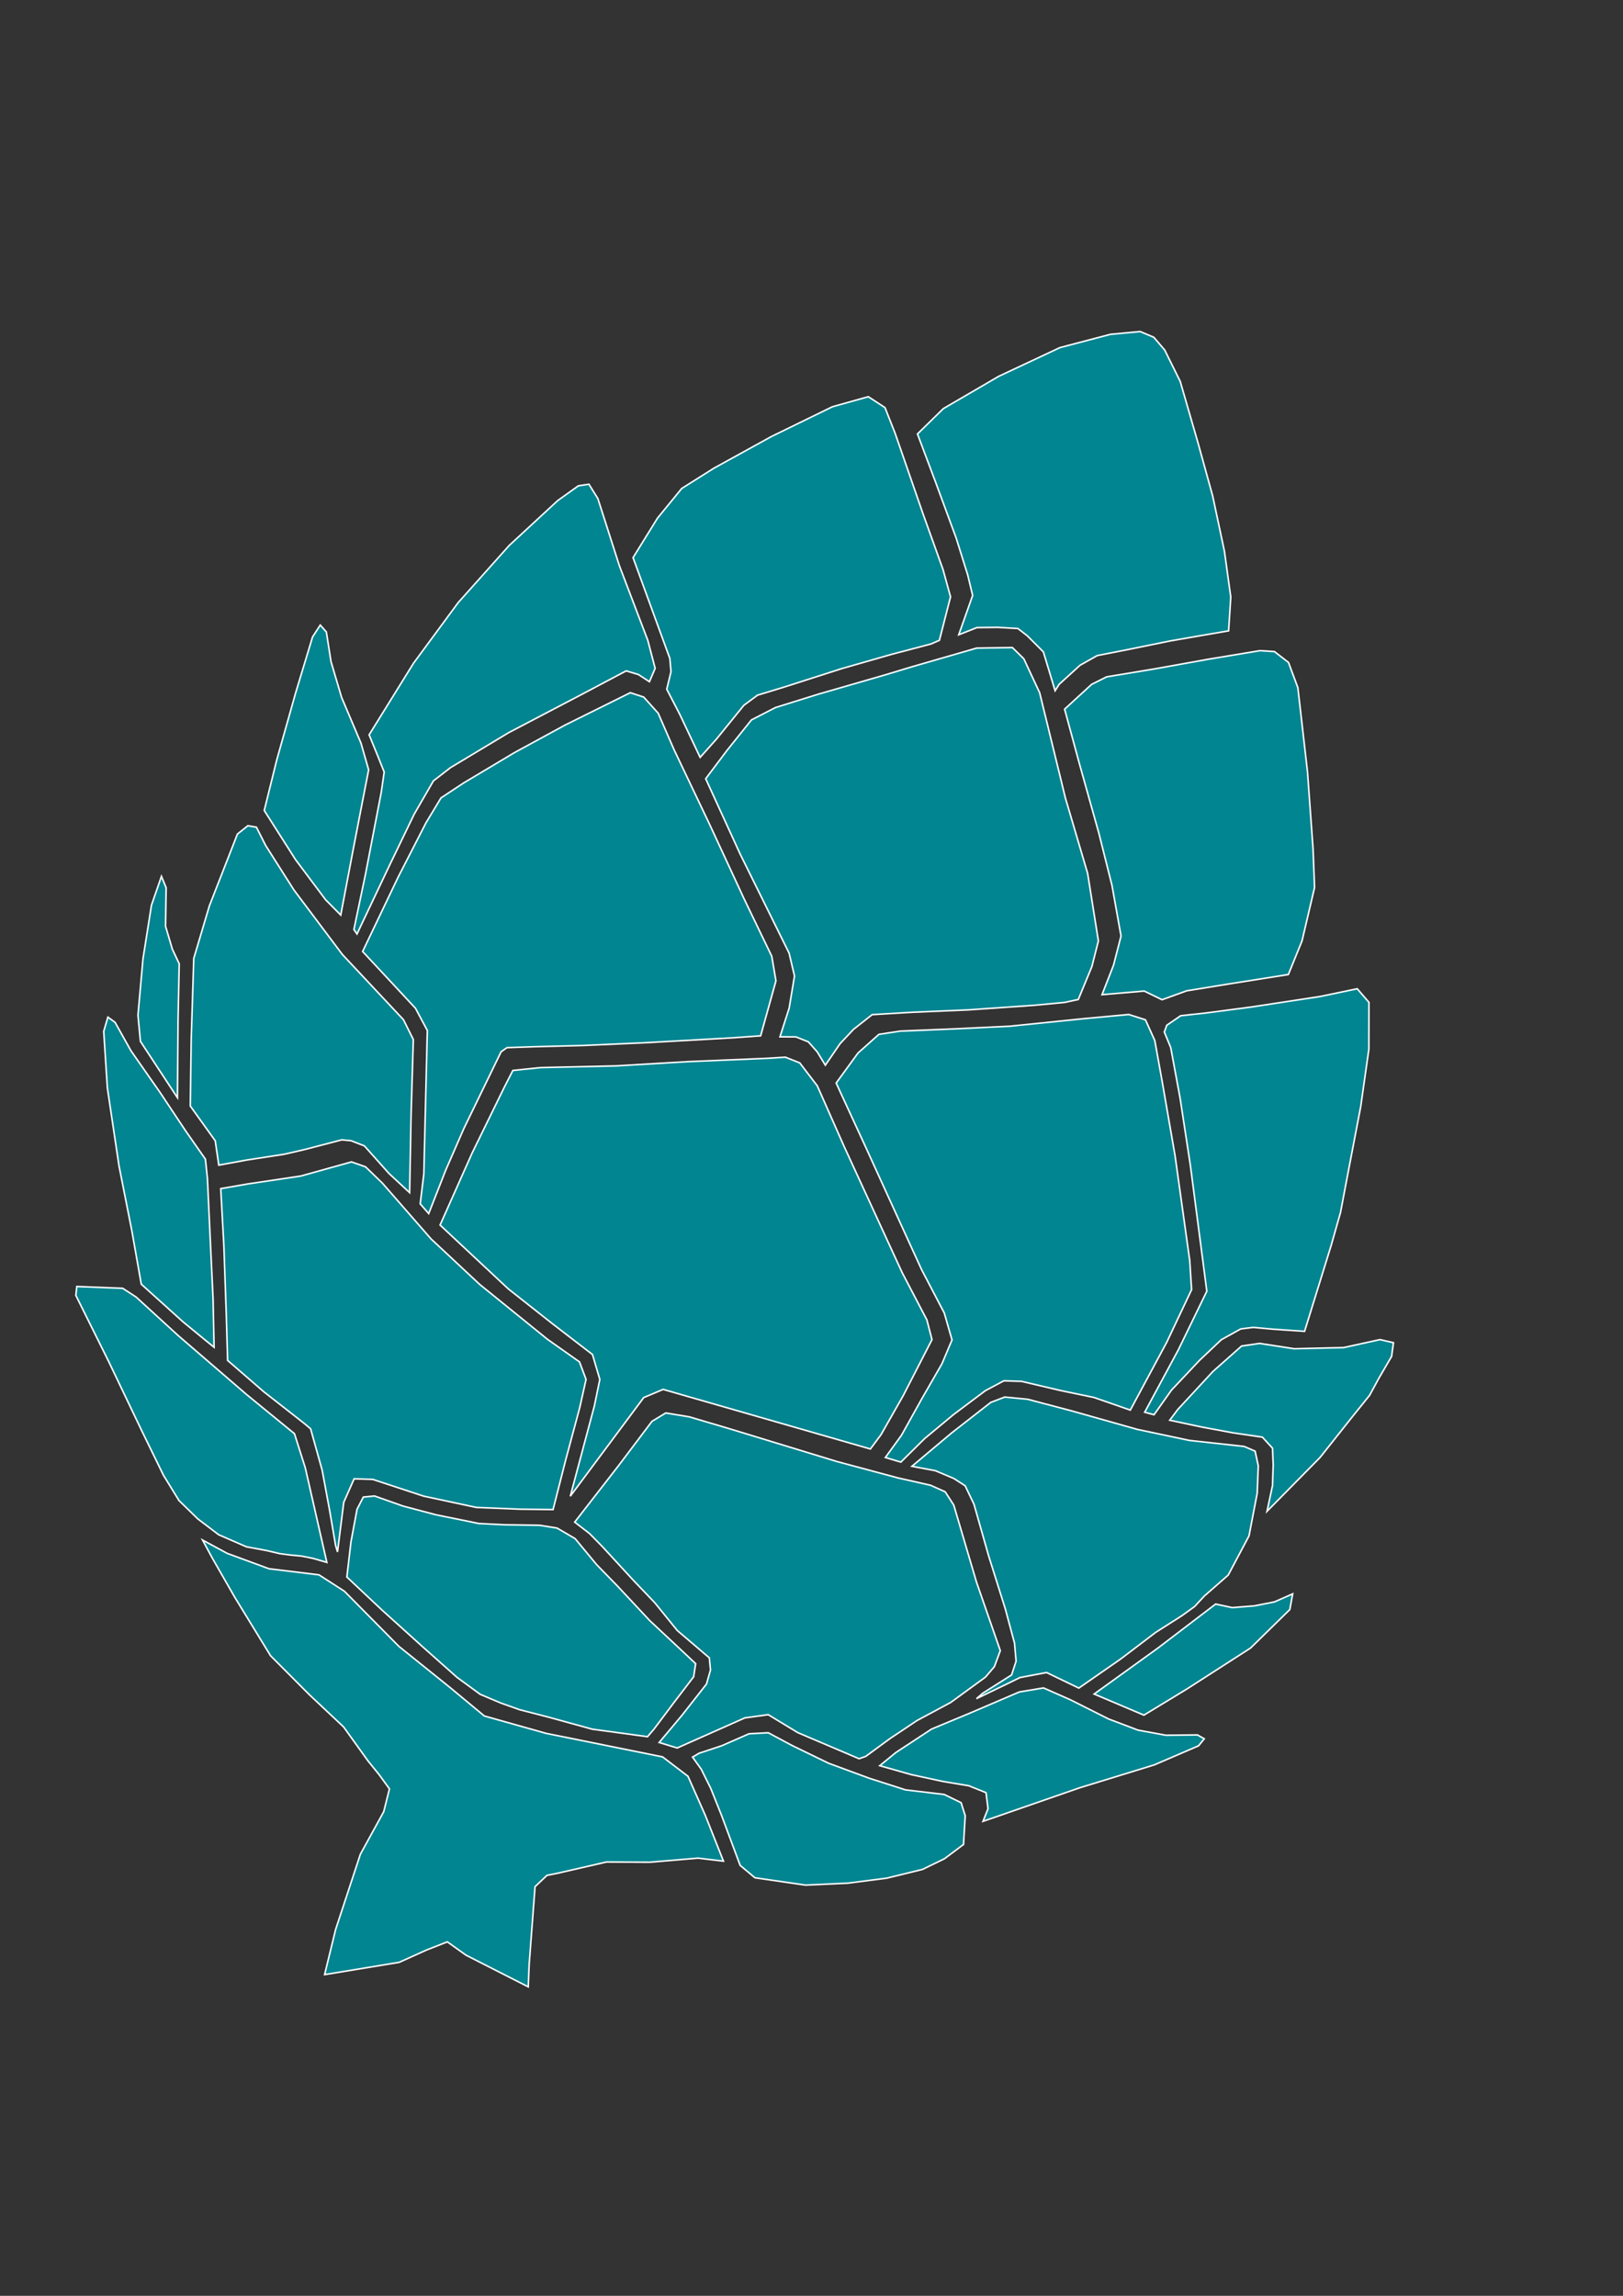 <?xml version="1.0" encoding="UTF-8"?>
<!DOCTYPE svg PUBLIC "-//W3C//DTD SVG 1.1//EN" "http://www.w3.org/Graphics/SVG/1.1/DTD/svg11.dtd">
<!-- Creator: CorelDRAW X7 -->
<svg xmlns="http://www.w3.org/2000/svg" xml:space="preserve" width="210mm" height="297mm" version="1.1" style="shape-rendering:geometricPrecision; text-rendering:geometricPrecision; image-rendering:optimizeQuality; fill-rule:evenodd; clip-rule:evenodd"
viewBox="0 0 21000 29700"
 xmlns:xlink="http://www.w3.org/1999/xlink">
 <rect x="0" y="0" width="21000" height="29700" fill="#333333" stroke="none"/>
 <defs>
  <style type="text/css">
   <![CDATA[
    .str0 {stroke:white;stroke-width:20}
    .fil0 {fill:#018591}
   ]]>
  </style>
 </defs>
 <g id="Layer_x0020_1">
  <polygon class="fil0 str0" points="4049,20160 4229,20212 3950,18988 3810,18547 3189,18039 2304,17276 1761,16779 1587,16666 994,16643 981,16757 1405,17611 1836,18513 2115,19085 2316,19412 2559,19649 2829,19854 3187,20010 3445,20058 3625,20100 3767,20118 3905,20131 "/>
  <polygon class="fil0 str0" points="8462,22369 8378,22467 7664,22370 7089,22212 6724,22118 6487,22034 6353,21978 6212,21918 5913,21699 5463,21299 4944,20830 4488,20401 4541,19947 4620,19524 4701,19367 4846,19353 5214,19483 5640,19596 6196,19709 6520,19725 6985,19732 7208,19768 7442,19905 7719,20240 7986,20514 8409,20967 8763,21298 9001,21522 8975,21692 8725,22019 "/>
  <polygon class="fil0 str0" points="9045,22681 8961,22731 9074,22889 9197,23137 9336,23485 9577,24132 9768,24292 10423,24387 10970,24362 11474,24297 11936,24184 12220,24046 12467,23861 12489,23489 12436,23321 12217,23214 11717,23155 11246,23004 10723,22811 10249,22581 9941,22416 9692,22429 9338,22584 "/>
  <polygon class="fil0 str0" points="12784,23399 12719,23562 13967,23129 14934,22832 15508,22585 15582,22494 15494,22444 15085,22448 14725,22382 14345,22238 13851,21990 13502,21836 13189,21888 12547,22163 12054,22368 11591,22672 11383,22842 11789,22957 12200,23046 12536,23102 12758,23191 "/>
  <polygon class="fil0 str0" points="11201,22722 11116,22752 10322,22414 9940,22182 9637,22224 9086,22469 8762,22613 8529,22542 8824,22190 9141,21786 9193,21604 9178,21447 8763,21093 8473,20735 8183,20431 7795,20009 7628,19839 7436,19691 8006,18957 8436,18387 8614,18279 8918,18329 9419,18477 10832,18908 11622,19120 12040,19214 12230,19299 12341,19471 12634,20464 12943,21354 12866,21561 12751,21696 12301,22024 11865,22258 11519,22489 "/>
  <polygon class="fil0 str0" points="4342,19991 4367,20077 4448,19434 4582,19131 4822,19138 5481,19355 6163,19501 6728,19524 7156,19529 7320,18885 7502,18207 7583,17845 7498,17618 7085,17327 6207,16616 5578,16028 4948,15306 4730,15095 4548,15031 3891,15214 3207,15316 2856,15377 2897,16123 2928,17010 2945,17599 3411,18003 3936,18414 4019,18484 4168,19018 4264,19534 "/>
  <polygon class="fil0 str0" points="2671,17349 2770,17429 2757,16802 2719,16001 2684,15246 2658,14996 2407,14637 2070,14131 1695,13594 1489,13226 1396,13158 1342,13342 1389,14073 1540,15084 1706,15923 1828,16613 2369,17101 "/>
  <polygon class="fil0 str0" points="14157,21915 14801,22188 15357,21850 16181,21320 16689,20822 16726,20619 16490,20723 16232,20774 15944,20797 15729,20751 14980,21322 14353,21774 "/>
  <polygon class="fil0 str0" points="15292,20902 15457,20783 15583,20647 15892,20376 16161,19869 16267,19317 16281,18963 16240,18773 16098,18712 15389,18634 14714,18491 13866,18252 13298,18102 13001,18073 12820,18142 12312,18538 11799,18969 12103,19026 12342,19127 12488,19221 12602,19459 12792,20128 13008,20815 13127,21258 13147,21490 13089,21668 12718,21903 12634,21975 13040,21779 13197,21702 13542,21637 13959,21838 14499,21463 14953,21118 "/>
  <polygon class="fil0 str0" points="11400,18559 11262,18745 8580,17974 8329,18080 7379,19356 7691,18186 7761,17845 7666,17523 7142,17120 6577,16674 5694,15848 6108,14918 6527,14061 6636,13848 6992,13811 7967,13789 8902,13734 9929,13691 10161,13676 10348,13750 10575,14047 10923,14833 11674,16465 11993,17075 12059,17330 11685,18058 "/>
  <polygon class="fil0 str0" points="5033,15181 5300,15429 5319,14428 5348,13448 5220,13191 4430,12348 3803,11513 3437,10937 3318,10701 3207,10682 3072,10790 2709,11719 2507,12399 2474,13452 2462,14308 2785,14758 2831,15073 3192,15007 3678,14932 3943,14871 4421,14746 4542,14757 4715,14824 "/>
  <polygon class="fil0 str0" points="1817,13472 2296,14201 2304,13193 2319,12468 2230,12279 2142,11982 2150,11485 2089,11337 1960,11709 1850,12404 1785,13134 "/>
  <polygon class="fil0 str0" points="16465,19218 16394,19551 17080,18855 17498,18328 17721,18051 17840,17832 18006,17547 18030,17370 17855,17330 17386,17433 16746,17448 16298,17379 16065,17413 15694,17742 15240,18233 15135,18373 15559,18463 15959,18537 16334,18592 16465,18735 16474,18950 "/>
  <polygon class="fil0 str0" points="14156,18079 14625,18242 15097,17363 15418,16684 15394,16307 15204,14950 15038,13994 14942,13461 14821,13193 14605,13124 14033,13177 13061,13276 12352,13310 11646,13339 11372,13381 11102,13622 10819,14011 11202,14842 11573,15656 11925,16426 12218,16986 12318,17334 12188,17642 11925,18099 11665,18566 11456,18855 11656,18915 11963,18611 12340,18298 12749,17991 12989,17863 13217,17870 13728,17990 "/>
  <polygon class="fil0 str0" points="9494,13425 9842,13400 10040,12689 9986,12371 9628,11628 9181,10663 8721,9697 8516,9226 8329,9018 8156,8961 7313,9379 6655,9737 6000,10128 5706,10322 5512,10644 5153,11344 4692,12309 5376,13044 5529,13331 5484,15186 5437,15574 5547,15700 5768,15136 6003,14597 6484,13606 6560,13553 6915,13541 7544,13525 8337,13490 "/>
  <polygon class="fil0 str0" points="4213,11640 4409,11838 4563,11026 4685,10395 4770,9959 4671,9614 4420,9022 4283,8559 4223,8176 4144,8086 4044,8240 3825,8964 3580,9834 3419,10485 3826,11124 "/>
  <polygon class="fil0 str0" points="15803,17331 16054,17192 16216,17172 16467,17195 16880,17223 17226,16105 17345,15685 17446,15153 17606,14318 17712,13572 17713,12967 17561,12791 17082,12891 16191,13027 15606,13104 15277,13140 15097,13263 15065,13351 15148,13552 15269,14205 15402,15075 15615,16704 15248,17459 14811,18270 14932,18302 15158,17983 15521,17598 "/>
  <polygon class="fil0 str0" points="13775,12968 13952,12930 14128,12504 14212,12172 14073,11299 13785,10323 13621,9651 13452,8961 13247,8522 13099,8377 12637,8384 11795,8627 11465,8727 10589,8980 10034,9153 9723,9313 9404,9711 9131,10074 9577,11049 10210,12330 10280,12626 10211,13041 10092,13413 10298,13414 10459,13478 10573,13606 10679,13780 10870,13501 11044,13316 11285,13126 11810,13095 12521,13065 13384,13005 "/>
  <polygon class="fil0 str0" points="8477,8646 8403,8819 8260,8726 8102,8679 7552,8970 6582,9478 5830,9930 5608,10102 5359,10533 5037,11201 4619,12083 4579,12025 4729,11309 4932,10255 4971,9988 4882,9765 4776,9506 5349,8582 5928,7796 6589,7056 7216,6476 7483,6285 7620,6264 7736,6450 8014,7318 8382,8284 "/>
  <polygon class="fil0 str0" points="16847,12172 16670,12607 15901,12729 15354,12818 15036,12933 14805,12821 14259,12868 14408,12486 14505,12109 14388,11455 14219,10782 13960,9857 13775,9174 14125,8853 14319,8756 14934,8654 15652,8525 16304,8417 16490,8429 16672,8570 16793,8896 16918,9988 16990,10984 17009,11482 "/>
  <polygon class="fil0 str0" points="12049,8330 12155,8283 12299,7721 12201,7365 11944,6650 11582,5605 11451,5273 11235,5132 10770,5262 9983,5646 9237,6057 8821,6319 8508,6702 8191,7214 8667,8518 8682,8689 8627,8916 8796,9242 9059,9798 9268,9564 9625,9124 9802,8993 10135,8892 10890,8650 11533,8466 "/>
  <polygon class="fil0 str0" points="15925,7724 15897,8161 15578,8216 15144,8291 14565,8409 14197,8481 13975,8606 13704,8853 13652,8936 13500,8433 13292,8225 13171,8131 12910,8116 12640,8119 12405,8212 12585,7703 12521,7437 12372,6961 12109,6247 11871,5614 12206,5286 12923,4868 13714,4497 14368,4325 14753,4289 14929,4363 15070,4528 15271,4934 15505,5743 15691,6417 15843,7131 "/>
  <polygon class="fil0 str0" points="2621,19923 2939,20095 3480,20294 4127,20373 4456,20585 5162,21299 5820,21828 6267,22199 7067,22424 7984,22609 8573,22728 8902,22979 9125,23482 9361,24077 9031,24038 8408,24091 7847,24088 7217,24233 7077,24261 6923,24407 6847,25412 6835,25703 6029,25293 5788,25121 5518,25227 5165,25386 4200,25545 4342,24963 4663,23987 4965,23437 5039,23142 4907,22960 4762,22781 4446,22341 4002,21923 3501,21420 3038,20664 2750,20162 "/>
 </g>
</svg>
